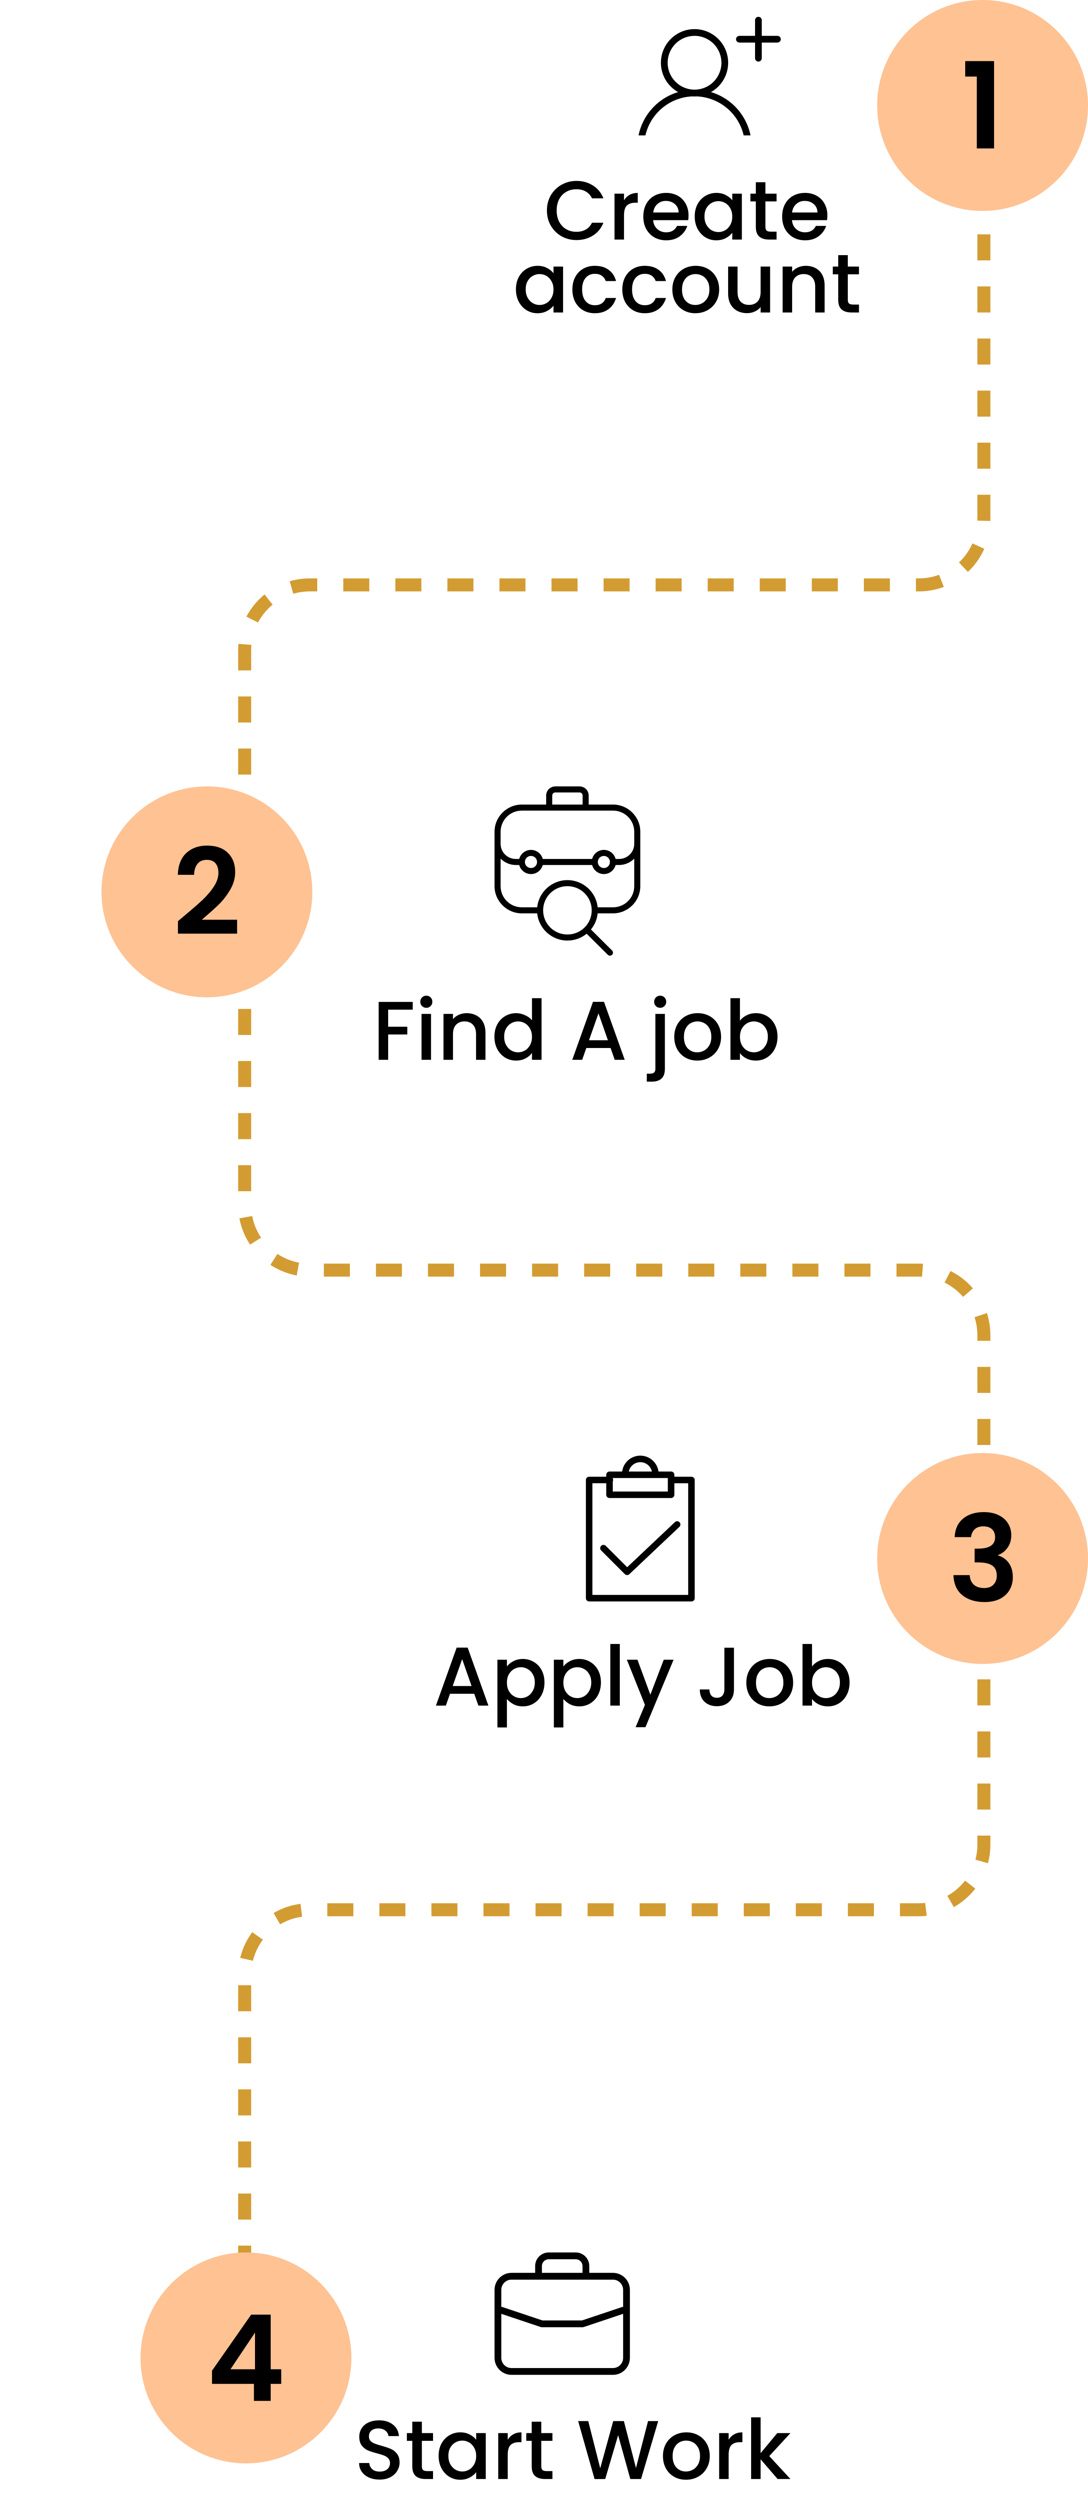 <svg width="418" height="960" viewBox="0 0 418 960" fill="none" xmlns="http://www.w3.org/2000/svg">
<path d="M378 10V199.617C378 213.424 366.807 224.617 353 224.617H119C105.193 224.617 94 235.81 94 249.617V279V462.761C94 476.568 105.193 487.761 119 487.761H353C366.807 487.761 378 498.954 378 512.761V536V654.5V708.395C378 722.202 366.807 733.395 353 733.395H119C105.193 733.395 94 744.588 94 758.395V925" stroke="#D39C32" stroke-width="5" stroke-dasharray="10 10"/>
<path d="M235.5 872.833H226.4V870.222C226.396 867.34 224.07 865.004 221.2 865H210.8C207.93 865.004 205.604 867.34 205.6 870.222V872.833H196.5C192.912 872.837 190.003 875.757 190 879.361V905.472C190.003 909.076 192.912 911.997 196.5 912H235.5C239.088 911.997 241.997 909.076 242 905.472V879.361C241.997 875.757 239.088 872.837 235.5 872.833ZM208.2 870.222C208.201 868.781 209.364 867.612 210.8 867.611H221.2C222.636 867.612 223.799 868.781 223.8 870.222V872.833H208.2V870.222ZM239.4 905.472C239.398 907.634 237.653 909.386 235.5 909.389H196.5C194.347 909.386 192.602 907.634 192.6 905.472V888.571L207.789 893.656C207.921 893.7 208.06 893.722 208.2 893.722H223.8C223.94 893.722 224.079 893.7 224.211 893.656L239.4 888.571V905.472ZM239.4 885.904C239.263 885.904 239.125 885.909 238.989 885.955L223.589 891.111H208.411L193.011 885.955C192.875 885.909 192.737 885.904 192.6 885.904V879.361C192.602 877.199 194.347 875.447 196.5 875.444H235.5C237.653 875.447 239.398 877.199 239.4 879.361V885.904Z" fill="black"/>
<path d="M145.837 952.224C144.344 952.224 143 951.968 141.805 951.456C140.611 950.923 139.672 950.176 138.989 949.216C138.307 948.256 137.965 947.136 137.965 945.856H141.869C141.955 946.816 142.328 947.605 142.989 948.224C143.672 948.843 144.621 949.152 145.837 949.152C147.096 949.152 148.077 948.853 148.781 948.256C149.485 947.637 149.837 946.848 149.837 945.888C149.837 945.141 149.613 944.533 149.165 944.064C148.739 943.595 148.195 943.232 147.533 942.976C146.893 942.72 145.997 942.443 144.845 942.144C143.395 941.76 142.211 941.376 141.293 940.992C140.397 940.587 139.629 939.968 138.989 939.136C138.349 938.304 138.029 937.195 138.029 935.808C138.029 934.528 138.349 933.408 138.989 932.448C139.629 931.488 140.525 930.752 141.677 930.24C142.829 929.728 144.163 929.472 145.677 929.472C147.832 929.472 149.592 930.016 150.957 931.104C152.344 932.171 153.112 933.643 153.261 935.52H149.229C149.165 934.709 148.781 934.016 148.077 933.44C147.373 932.864 146.445 932.576 145.293 932.576C144.248 932.576 143.395 932.843 142.733 933.376C142.072 933.909 141.741 934.677 141.741 935.68C141.741 936.363 141.944 936.928 142.349 937.376C142.776 937.803 143.309 938.144 143.949 938.4C144.589 938.656 145.464 938.933 146.573 939.232C148.045 939.637 149.24 940.043 150.157 940.448C151.096 940.853 151.885 941.483 152.525 942.336C153.187 943.168 153.517 944.288 153.517 945.696C153.517 946.827 153.208 947.893 152.589 948.896C151.992 949.899 151.107 950.709 149.933 951.328C148.781 951.925 147.416 952.224 145.837 952.224ZM162.078 937.344V947.104C162.078 947.765 162.227 948.245 162.526 948.544C162.846 948.821 163.379 948.96 164.126 948.96H166.366V952H163.486C161.843 952 160.585 951.616 159.71 950.848C158.835 950.08 158.398 948.832 158.398 947.104V937.344H156.318V934.368H158.398V929.984H162.078V934.368H166.366V937.344H162.078ZM168.512 943.104C168.512 941.333 168.875 939.765 169.6 938.4C170.347 937.035 171.349 935.979 172.608 935.232C173.888 934.464 175.296 934.08 176.832 934.08C178.219 934.08 179.424 934.357 180.448 934.912C181.493 935.445 182.325 936.117 182.944 936.928V934.368H186.624V952H182.944V949.376C182.325 950.208 181.483 950.901 180.416 951.456C179.349 952.011 178.133 952.288 176.768 952.288C175.253 952.288 173.867 951.904 172.608 951.136C171.349 950.347 170.347 949.259 169.6 947.872C168.875 946.464 168.512 944.875 168.512 943.104ZM182.944 943.168C182.944 941.952 182.688 940.896 182.176 940C181.685 939.104 181.035 938.421 180.224 937.952C179.413 937.483 178.539 937.248 177.6 937.248C176.661 937.248 175.787 937.483 174.976 937.952C174.165 938.4 173.504 939.072 172.992 939.968C172.501 940.843 172.256 941.888 172.256 943.104C172.256 944.32 172.501 945.387 172.992 946.304C173.504 947.221 174.165 947.925 174.976 948.416C175.808 948.885 176.683 949.12 177.6 949.12C178.539 949.12 179.413 948.885 180.224 948.416C181.035 947.947 181.685 947.264 182.176 946.368C182.688 945.451 182.944 944.384 182.944 943.168ZM195.064 936.928C195.597 936.032 196.301 935.339 197.176 934.848C198.072 934.336 199.128 934.08 200.344 934.08V937.856H199.416C197.986 937.856 196.898 938.219 196.152 938.944C195.426 939.669 195.064 940.928 195.064 942.72V952H191.416V934.368H195.064V936.928ZM207.953 937.344V947.104C207.953 947.765 208.102 948.245 208.401 948.544C208.721 948.821 209.254 948.96 210.001 948.96H212.241V952H209.361C207.718 952 206.46 951.616 205.585 950.848C204.71 950.08 204.273 948.832 204.273 947.104V937.344H202.193V934.368H204.273V929.984H207.953V934.368H212.241V937.344H207.953ZM252.876 929.76L246.284 952H242.156L237.484 935.168L232.524 952L228.428 952.032L222.124 929.76H225.996L230.604 947.872L235.596 929.76H239.692L244.332 947.776L248.972 929.76H252.876ZM263.532 952.288C261.868 952.288 260.364 951.915 259.02 951.168C257.676 950.4 256.62 949.333 255.852 947.968C255.084 946.581 254.7 944.981 254.7 943.168C254.7 941.376 255.095 939.787 255.884 938.4C256.674 937.013 257.751 935.947 259.116 935.2C260.482 934.453 262.007 934.08 263.692 934.08C265.378 934.08 266.903 934.453 268.268 935.2C269.634 935.947 270.711 937.013 271.5 938.4C272.29 939.787 272.684 941.376 272.684 943.168C272.684 944.96 272.279 946.549 271.468 947.936C270.658 949.323 269.548 950.4 268.14 951.168C266.754 951.915 265.218 952.288 263.532 952.288ZM263.532 949.12C264.471 949.12 265.346 948.896 266.156 948.448C266.988 948 267.66 947.328 268.172 946.432C268.684 945.536 268.94 944.448 268.94 943.168C268.94 941.888 268.695 940.811 268.204 939.936C267.714 939.04 267.063 938.368 266.252 937.92C265.442 937.472 264.567 937.248 263.628 937.248C262.69 937.248 261.815 937.472 261.004 937.92C260.215 938.368 259.586 939.04 259.116 939.936C258.647 940.811 258.412 941.888 258.412 943.168C258.412 945.067 258.892 946.539 259.852 947.584C260.834 948.608 262.06 949.12 263.532 949.12ZM279.939 936.928C280.472 936.032 281.176 935.339 282.051 934.848C282.947 934.336 284.003 934.08 285.219 934.08V937.856H284.291C282.861 937.856 281.773 938.219 281.027 938.944C280.301 939.669 279.939 940.928 279.939 942.72V952H276.291V934.368H279.939V936.928ZM295.548 943.2L303.676 952H298.748L292.22 944.416V952H288.572V928.32H292.22V942.08L298.62 934.368H303.676L295.548 943.2Z" fill="black"/>
<path d="M182.199 650.456H172.887L171.287 655H167.479L175.447 632.728H179.671L187.639 655H183.799L182.199 650.456ZM181.175 647.48L177.559 637.144L173.911 647.48H181.175ZM194.751 639.96C195.37 639.149 196.212 638.467 197.279 637.912C198.346 637.357 199.551 637.08 200.895 637.08C202.431 637.08 203.828 637.464 205.087 638.232C206.367 638.979 207.37 640.035 208.095 641.4C208.82 642.765 209.183 644.333 209.183 646.104C209.183 647.875 208.82 649.464 208.095 650.872C207.37 652.259 206.367 653.347 205.087 654.136C203.828 654.904 202.431 655.288 200.895 655.288C199.551 655.288 198.356 655.021 197.311 654.488C196.266 653.933 195.412 653.251 194.751 652.44V663.384H191.103V637.368H194.751V639.96ZM205.471 646.104C205.471 644.888 205.215 643.843 204.703 642.968C204.212 642.072 203.551 641.4 202.719 640.952C201.908 640.483 201.034 640.248 200.095 640.248C199.178 640.248 198.303 640.483 197.471 640.952C196.66 641.421 195.999 642.104 195.487 643C194.996 643.896 194.751 644.952 194.751 646.168C194.751 647.384 194.996 648.451 195.487 649.368C195.999 650.264 196.66 650.947 197.471 651.416C198.303 651.885 199.178 652.12 200.095 652.12C201.034 652.12 201.908 651.885 202.719 651.416C203.551 650.925 204.212 650.221 204.703 649.304C205.215 648.387 205.471 647.32 205.471 646.104ZM216.439 639.96C217.057 639.149 217.9 638.467 218.967 637.912C220.033 637.357 221.239 637.08 222.583 637.08C224.119 637.08 225.516 637.464 226.775 638.232C228.055 638.979 229.057 640.035 229.783 641.4C230.508 642.765 230.871 644.333 230.871 646.104C230.871 647.875 230.508 649.464 229.783 650.872C229.057 652.259 228.055 653.347 226.775 654.136C225.516 654.904 224.119 655.288 222.583 655.288C221.239 655.288 220.044 655.021 218.999 654.488C217.953 653.933 217.1 653.251 216.439 652.44V663.384H212.791V637.368H216.439V639.96ZM227.159 646.104C227.159 644.888 226.903 643.843 226.391 642.968C225.9 642.072 225.239 641.4 224.407 640.952C223.596 640.483 222.721 640.248 221.783 640.248C220.865 640.248 219.991 640.483 219.159 640.952C218.348 641.421 217.687 642.104 217.175 643C216.684 643.896 216.439 644.952 216.439 646.168C216.439 647.384 216.684 648.451 217.175 649.368C217.687 650.264 218.348 650.947 219.159 651.416C219.991 651.885 220.865 652.12 221.783 652.12C222.721 652.12 223.596 651.885 224.407 651.416C225.239 650.925 225.9 650.221 226.391 649.304C226.903 648.387 227.159 647.32 227.159 646.104ZM238.126 631.32V655H234.478V631.32H238.126ZM258.788 637.368L247.972 663.288H244.196L247.78 654.712L240.836 637.368H244.9L249.86 650.808L255.012 637.368H258.788ZM281.981 632.76V648.792C281.981 650.776 281.373 652.344 280.157 653.496C278.962 654.648 277.384 655.224 275.421 655.224C273.458 655.224 271.869 654.648 270.653 653.496C269.458 652.344 268.861 650.776 268.861 648.792H272.541C272.562 649.773 272.808 650.552 273.277 651.128C273.768 651.704 274.482 651.992 275.421 651.992C276.36 651.992 277.074 651.704 277.565 651.128C278.056 650.531 278.301 649.752 278.301 648.792V632.76H281.981ZM295.564 655.288C293.9 655.288 292.396 654.915 291.052 654.168C289.708 653.4 288.652 652.333 287.884 650.968C287.116 649.581 286.732 647.981 286.732 646.168C286.732 644.376 287.126 642.787 287.916 641.4C288.705 640.013 289.782 638.947 291.148 638.2C292.513 637.453 294.038 637.08 295.724 637.08C297.409 637.08 298.934 637.453 300.3 638.2C301.665 638.947 302.742 640.013 303.532 641.4C304.321 642.787 304.716 644.376 304.716 646.168C304.716 647.96 304.31 649.549 303.5 650.936C302.689 652.323 301.58 653.4 300.172 654.168C298.785 654.915 297.249 655.288 295.564 655.288ZM295.564 652.12C296.502 652.12 297.377 651.896 298.188 651.448C299.02 651 299.692 650.328 300.204 649.432C300.716 648.536 300.972 647.448 300.972 646.168C300.972 644.888 300.726 643.811 300.236 642.936C299.745 642.04 299.094 641.368 298.284 640.92C297.473 640.472 296.598 640.248 295.66 640.248C294.721 640.248 293.846 640.472 293.036 640.92C292.246 641.368 291.617 642.04 291.148 642.936C290.678 643.811 290.444 644.888 290.444 646.168C290.444 648.067 290.924 649.539 291.884 650.584C292.865 651.608 294.092 652.12 295.564 652.12ZM311.97 639.992C312.589 639.139 313.431 638.445 314.498 637.912C315.586 637.357 316.791 637.08 318.114 637.08C319.671 637.08 321.079 637.453 322.338 638.2C323.597 638.947 324.589 640.013 325.314 641.4C326.039 642.765 326.402 644.333 326.402 646.104C326.402 647.875 326.039 649.464 325.314 650.872C324.589 652.259 323.586 653.347 322.306 654.136C321.047 654.904 319.65 655.288 318.114 655.288C316.749 655.288 315.533 655.021 314.466 654.488C313.421 653.955 312.589 653.272 311.97 652.44V655H308.322V631.32H311.97V639.992ZM322.69 646.104C322.69 644.888 322.434 643.843 321.922 642.968C321.431 642.072 320.77 641.4 319.938 640.952C319.127 640.483 318.253 640.248 317.314 640.248C316.397 640.248 315.522 640.483 314.69 640.952C313.879 641.421 313.218 642.104 312.706 643C312.215 643.896 311.97 644.952 311.97 646.168C311.97 647.384 312.215 648.451 312.706 649.368C313.218 650.264 313.879 650.947 314.69 651.416C315.522 651.885 316.397 652.12 317.314 652.12C318.253 652.12 319.127 651.885 319.938 651.416C320.77 650.925 321.431 650.221 321.922 649.304C322.434 648.387 322.69 647.32 322.69 646.104Z" fill="black"/>
<path d="M265.652 615H226.347C225.656 615 225.096 614.44 225.096 613.749V568.345C225.096 567.654 225.656 567.094 226.347 567.094H234.31C235.001 567.094 235.561 567.654 235.561 568.345C235.561 569.036 235.001 569.596 234.31 569.596H227.599V612.489H264.392V569.605H257.97C257.279 569.605 256.719 569.045 256.719 568.354C256.719 567.662 257.279 567.103 257.97 567.103H265.652C266.344 567.103 266.904 567.662 266.904 568.354V613.749C266.904 614.44 266.344 615 265.652 615Z" fill="black"/>
<path d="M257.83 575.284H234.17C233.479 575.284 232.919 574.724 232.919 574.033V566.35C232.919 565.659 233.479 565.099 234.17 565.099H257.83C258.521 565.099 259.081 565.659 259.081 566.35V574.033C259.081 574.724 258.521 575.284 257.83 575.284ZM235.421 572.781H256.57V567.601H235.421V572.781Z" fill="black"/>
<path d="M251.801 567.304C251.11 567.304 250.55 566.744 250.55 566.053C250.55 563.55 248.511 561.511 246.009 561.511C243.506 561.511 241.468 563.55 241.468 566.053C241.468 566.744 240.908 567.304 240.216 567.304C239.525 567.304 238.965 566.744 238.965 566.053C238.947 562.159 242.115 559 246 559C249.885 559 253.053 562.159 253.053 566.053C253.053 566.744 252.493 567.304 251.801 567.304Z" fill="black"/>
<path d="M240.925 604.868C240.601 604.868 240.286 604.745 240.041 604.5L230.959 595.418C230.469 594.928 230.469 594.131 230.959 593.641C231.449 593.151 232.245 593.151 232.735 593.641L240.951 601.858L259.291 584.533C259.799 584.06 260.586 584.078 261.068 584.585C261.54 585.093 261.523 585.88 261.015 586.361L241.791 604.526C241.546 604.754 241.24 604.868 240.925 604.868Z" fill="black"/>
<circle cx="94.5" cy="905.5" r="40.5" fill="#FFC293"/>
<path d="M81.456 915.468V910.408L96.498 888.88H103.996V909.856H108.044V915.468H103.996V922H97.556V915.468H81.456ZM97.97 895.78L88.54 909.856H97.97V895.78Z" fill="black"/>
<path d="M158.566 384.76V387.736H149.126V394.296H156.486V397.272H149.126V407H145.478V384.76H158.566ZM163.803 387.032C163.142 387.032 162.587 386.808 162.139 386.36C161.691 385.912 161.467 385.357 161.467 384.696C161.467 384.035 161.691 383.48 162.139 383.032C162.587 382.584 163.142 382.36 163.803 382.36C164.443 382.36 164.987 382.584 165.435 383.032C165.883 383.48 166.107 384.035 166.107 384.696C166.107 385.357 165.883 385.912 165.435 386.36C164.987 386.808 164.443 387.032 163.803 387.032ZM165.595 389.368V407H161.947V389.368H165.595ZM179.28 389.08C180.667 389.08 181.904 389.368 182.992 389.944C184.102 390.52 184.966 391.373 185.584 392.504C186.203 393.635 186.512 395 186.512 396.6V407H182.896V397.144C182.896 395.565 182.502 394.36 181.712 393.528C180.923 392.675 179.846 392.248 178.48 392.248C177.115 392.248 176.027 392.675 175.216 393.528C174.427 394.36 174.032 395.565 174.032 397.144V407H170.384V389.368H174.032V391.384C174.63 390.659 175.387 390.093 176.304 389.688C177.243 389.283 178.235 389.08 179.28 389.08ZM189.95 398.104C189.95 396.333 190.312 394.765 191.038 393.4C191.784 392.035 192.787 390.979 194.046 390.232C195.326 389.464 196.744 389.08 198.302 389.08C199.454 389.08 200.584 389.336 201.694 389.848C202.824 390.339 203.72 391 204.382 391.832V383.32H208.062V407H204.382V404.344C203.784 405.197 202.952 405.901 201.886 406.456C200.84 407.011 199.635 407.288 198.27 407.288C196.734 407.288 195.326 406.904 194.046 406.136C192.787 405.347 191.784 404.259 191.038 402.872C190.312 401.464 189.95 399.875 189.95 398.104ZM204.382 398.168C204.382 396.952 204.126 395.896 203.614 395C203.123 394.104 202.472 393.421 201.662 392.952C200.851 392.483 199.976 392.248 199.038 392.248C198.099 392.248 197.224 392.483 196.414 392.952C195.603 393.4 194.942 394.072 194.43 394.968C193.939 395.843 193.694 396.888 193.694 398.104C193.694 399.32 193.939 400.387 194.43 401.304C194.942 402.221 195.603 402.925 196.414 403.416C197.246 403.885 198.12 404.12 199.038 404.12C199.976 404.12 200.851 403.885 201.662 403.416C202.472 402.947 203.123 402.264 203.614 401.368C204.126 400.451 204.382 399.384 204.382 398.168ZM234.574 402.456H225.262L223.662 407H219.854L227.822 384.728H232.046L240.014 407H236.174L234.574 402.456ZM233.55 399.48L229.934 389.144L226.286 399.48H233.55ZM253.647 387.032C252.985 387.032 252.431 386.808 251.983 386.36C251.535 385.912 251.311 385.357 251.311 384.696C251.311 384.035 251.535 383.48 251.983 383.032C252.431 382.584 252.985 382.36 253.647 382.36C254.287 382.36 254.831 382.584 255.279 383.032C255.727 383.48 255.951 384.035 255.951 384.696C255.951 385.357 255.727 385.912 255.279 386.36C254.831 386.808 254.287 387.032 253.647 387.032ZM255.439 410.456C255.439 412.184 255.001 413.432 254.127 414.2C253.273 414.989 252.025 415.384 250.383 415.384H248.495V412.312H249.743C250.489 412.312 251.012 412.163 251.311 411.864C251.631 411.587 251.791 411.117 251.791 410.456V389.368H255.439V410.456ZM267.876 407.288C266.212 407.288 264.708 406.915 263.364 406.168C262.02 405.4 260.964 404.333 260.196 402.968C259.428 401.581 259.044 399.981 259.044 398.168C259.044 396.376 259.439 394.787 260.228 393.4C261.018 392.013 262.095 390.947 263.46 390.2C264.826 389.453 266.351 389.08 268.036 389.08C269.722 389.08 271.247 389.453 272.612 390.2C273.978 390.947 275.055 392.013 275.844 393.4C276.634 394.787 277.028 396.376 277.028 398.168C277.028 399.96 276.623 401.549 275.812 402.936C275.002 404.323 273.892 405.4 272.484 406.168C271.098 406.915 269.562 407.288 267.876 407.288ZM267.876 404.12C268.815 404.12 269.69 403.896 270.5 403.448C271.332 403 272.004 402.328 272.516 401.432C273.028 400.536 273.284 399.448 273.284 398.168C273.284 396.888 273.039 395.811 272.548 394.936C272.058 394.04 271.407 393.368 270.596 392.92C269.786 392.472 268.911 392.248 267.972 392.248C267.034 392.248 266.159 392.472 265.348 392.92C264.559 393.368 263.93 394.04 263.46 394.936C262.991 395.811 262.756 396.888 262.756 398.168C262.756 400.067 263.236 401.539 264.196 402.584C265.178 403.608 266.404 404.12 267.876 404.12ZM284.282 391.992C284.901 391.139 285.744 390.445 286.81 389.912C287.898 389.357 289.104 389.08 290.426 389.08C291.984 389.08 293.392 389.453 294.65 390.2C295.909 390.947 296.901 392.013 297.626 393.4C298.352 394.765 298.714 396.333 298.714 398.104C298.714 399.875 298.352 401.464 297.626 402.872C296.901 404.259 295.898 405.347 294.618 406.136C293.36 406.904 291.962 407.288 290.426 407.288C289.061 407.288 287.845 407.021 286.778 406.488C285.733 405.955 284.901 405.272 284.282 404.44V407H280.634V383.32H284.282V391.992ZM295.002 398.104C295.002 396.888 294.746 395.843 294.234 394.968C293.744 394.072 293.082 393.4 292.25 392.952C291.44 392.483 290.565 392.248 289.626 392.248C288.709 392.248 287.834 392.483 287.002 392.952C286.192 393.421 285.53 394.104 285.018 395C284.528 395.896 284.282 396.952 284.282 398.168C284.282 399.384 284.528 400.451 285.018 401.368C285.53 402.264 286.192 402.947 287.002 403.416C287.834 403.885 288.709 404.12 289.626 404.12C290.565 404.12 291.44 403.885 292.25 403.416C293.082 402.925 293.744 402.221 294.234 401.304C294.746 400.387 295.002 399.32 295.002 398.104Z" fill="black"/>
<g clip-path="url(#clip0_439_982)">
<path d="M218 340.308C223.171 340.308 227.333 344.455 227.333 349.593C227.333 354.737 223.171 358.872 218 358.872C212.829 358.872 208.667 354.737 208.667 349.593C208.667 344.455 212.829 340.308 218 340.308ZM192.333 329.729C193.822 331.241 195.888 332.183 198.167 332.183H199.48C200.002 334.178 201.836 335.665 204 335.665C206.158 335.665 207.992 334.178 208.514 332.183H227.486C228.008 334.178 229.844 335.665 232.006 335.665C234.164 335.665 235.993 334.178 236.514 332.183H237.833C240.112 332.183 242.178 331.247 243.667 329.735V340.308C243.667 344.811 240.027 348.433 235.5 348.433H229.612C229.023 342.581 224.034 337.987 218 337.987C211.966 337.987 206.984 342.581 206.388 348.433H200.5C195.973 348.433 192.333 344.811 192.333 340.308V329.729ZM232.006 328.701C233.307 328.701 234.327 329.723 234.327 331.023C234.327 332.316 233.307 333.344 232.006 333.344C230.7 333.344 229.673 332.316 229.673 331.023C229.673 329.723 230.7 328.701 232.006 328.701ZM204 328.701C205.3 328.701 206.333 329.723 206.333 331.023C206.333 332.316 205.3 333.344 204 333.344C202.693 333.344 201.66 332.316 201.66 331.023C201.66 329.723 202.693 328.701 204 328.701ZM200.5 311.291H235.5C240.027 311.291 243.667 314.913 243.667 319.41V324.053C243.667 327.275 241.066 329.862 237.833 329.862H236.514C235.998 327.867 234.168 326.38 232.006 326.38C229.844 326.38 228.008 327.867 227.486 329.862H208.514C207.998 327.867 206.164 326.38 204 326.38C201.836 326.38 199.996 327.867 199.48 329.862H198.167C194.934 329.862 192.333 327.275 192.333 324.053V319.41C192.333 314.913 195.973 311.291 200.5 311.291ZM213.333 304.321H222.667C223.329 304.321 223.833 304.835 223.833 305.488V308.97H212.173V305.488C212.173 304.835 212.677 304.321 213.333 304.321ZM213.333 302C211.414 302 209.833 303.578 209.833 305.488V308.97H200.5C194.715 308.97 190 313.655 190 319.41V340.308C190 346.063 194.715 350.754 200.5 350.754H206.388C206.977 356.611 211.966 361.2 218 361.2C220.795 361.2 223.365 360.214 225.383 358.577L233.514 366.666C233.969 367.113 234.705 367.113 235.155 366.666C235.617 366.212 235.617 365.474 235.155 365.021L227.03 356.932C228.446 355.215 229.382 353.088 229.612 350.754H235.5C241.285 350.754 246 346.063 246 340.308V319.41C246 313.655 241.285 308.97 235.5 308.97H226.167V305.488C226.167 303.578 224.586 302 222.667 302H213.333Z" fill="black"/>
</g>
<path d="M210.122 80.832C210.122 78.656 210.623 76.704 211.626 74.976C212.65 73.248 214.026 71.904 215.754 70.944C217.503 69.963 219.412 69.472 221.482 69.472C223.85 69.472 225.951 70.059 227.786 71.232C229.642 72.384 230.986 74.027 231.818 76.16H227.434C226.858 74.987 226.058 74.112 225.034 73.536C224.01 72.96 222.826 72.672 221.482 72.672C220.01 72.672 218.698 73.003 217.546 73.664C216.394 74.325 215.487 75.275 214.826 76.512C214.186 77.749 213.866 79.189 213.866 80.832C213.866 82.475 214.186 83.915 214.826 85.152C215.487 86.389 216.394 87.349 217.546 88.032C218.698 88.693 220.01 89.024 221.482 89.024C222.826 89.024 224.01 88.736 225.034 88.16C226.058 87.584 226.858 86.709 227.434 85.536H231.818C230.986 87.669 229.642 89.312 227.786 90.464C225.951 91.616 223.85 92.192 221.482 92.192C219.391 92.192 217.482 91.712 215.754 90.752C214.026 89.771 212.65 88.416 211.626 86.688C210.623 84.96 210.122 83.008 210.122 80.832ZM239.736 76.928C240.269 76.032 240.973 75.339 241.848 74.848C242.744 74.336 243.8 74.08 245.016 74.08V77.856H244.088C242.658 77.856 241.57 78.219 240.824 78.944C240.098 79.669 239.736 80.928 239.736 82.72V92H236.088V74.368H239.736V76.928ZM264.529 82.752C264.529 83.413 264.486 84.011 264.401 84.544H250.929C251.035 85.952 251.558 87.083 252.497 87.936C253.435 88.789 254.587 89.216 255.953 89.216C257.915 89.216 259.302 88.395 260.113 86.752H264.049C263.515 88.373 262.545 89.707 261.137 90.752C259.75 91.776 258.022 92.288 255.953 92.288C254.267 92.288 252.753 91.915 251.409 91.168C250.086 90.4 249.041 89.333 248.273 87.968C247.526 86.581 247.153 84.981 247.153 83.168C247.153 81.355 247.515 79.765 248.241 78.4C248.987 77.013 250.022 75.947 251.345 75.2C252.689 74.453 254.225 74.08 255.953 74.08C257.617 74.08 259.099 74.443 260.401 75.168C261.702 75.893 262.715 76.917 263.441 78.24C264.166 79.541 264.529 81.045 264.529 82.752ZM260.721 81.6C260.699 80.256 260.219 79.179 259.281 78.368C258.342 77.557 257.179 77.152 255.793 77.152C254.534 77.152 253.457 77.557 252.561 78.368C251.665 79.157 251.131 80.235 250.961 81.6H260.721ZM266.903 83.104C266.903 81.333 267.265 79.765 267.991 78.4C268.737 77.035 269.74 75.979 270.999 75.232C272.279 74.464 273.687 74.08 275.223 74.08C276.609 74.08 277.815 74.357 278.839 74.912C279.884 75.445 280.716 76.117 281.335 76.928V74.368H285.015V92H281.335V89.376C280.716 90.208 279.873 90.901 278.807 91.456C277.74 92.011 276.524 92.288 275.159 92.288C273.644 92.288 272.257 91.904 270.999 91.136C269.74 90.347 268.737 89.259 267.991 87.872C267.265 86.464 266.903 84.875 266.903 83.104ZM281.335 83.168C281.335 81.952 281.079 80.896 280.567 80C280.076 79.104 279.425 78.421 278.615 77.952C277.804 77.483 276.929 77.248 275.991 77.248C275.052 77.248 274.177 77.483 273.367 77.952C272.556 78.4 271.895 79.072 271.383 79.968C270.892 80.843 270.647 81.888 270.647 83.104C270.647 84.32 270.892 85.387 271.383 86.304C271.895 87.221 272.556 87.925 273.367 88.416C274.199 88.885 275.073 89.12 275.991 89.12C276.929 89.12 277.804 88.885 278.615 88.416C279.425 87.947 280.076 87.264 280.567 86.368C281.079 85.451 281.335 84.384 281.335 83.168ZM294.062 77.344V87.104C294.062 87.765 294.212 88.245 294.51 88.544C294.83 88.821 295.364 88.96 296.11 88.96H298.35V92H295.47C293.828 92 292.569 91.616 291.694 90.848C290.82 90.08 290.382 88.832 290.382 87.104V77.344H288.302V74.368H290.382V69.984H294.062V74.368H298.35V77.344H294.062ZM317.873 82.752C317.873 83.413 317.83 84.011 317.745 84.544H304.273C304.379 85.952 304.902 87.083 305.841 87.936C306.779 88.789 307.931 89.216 309.297 89.216C311.259 89.216 312.646 88.395 313.457 86.752H317.392C316.859 88.373 315.889 89.707 314.481 90.752C313.094 91.776 311.366 92.288 309.297 92.288C307.611 92.288 306.097 91.915 304.753 91.168C303.43 90.4 302.385 89.333 301.617 87.968C300.87 86.581 300.497 84.981 300.497 83.168C300.497 81.355 300.859 79.765 301.585 78.4C302.331 77.013 303.366 75.947 304.689 75.2C306.033 74.453 307.569 74.08 309.297 74.08C310.961 74.08 312.443 74.443 313.745 75.168C315.046 75.893 316.059 76.917 316.785 78.24C317.51 79.541 317.873 81.045 317.873 82.752ZM314.065 81.6C314.043 80.256 313.563 79.179 312.625 78.368C311.686 77.557 310.523 77.152 309.137 77.152C307.878 77.152 306.801 77.557 305.905 78.368C305.009 79.157 304.475 80.235 304.305 81.6H314.065ZM198.215 111.104C198.215 109.333 198.578 107.765 199.303 106.4C200.05 105.035 201.053 103.979 202.311 103.232C203.591 102.464 204.999 102.08 206.535 102.08C207.922 102.08 209.127 102.357 210.151 102.912C211.197 103.445 212.029 104.117 212.647 104.928V102.368H216.327V120H212.647V117.376C212.029 118.208 211.186 118.901 210.119 119.456C209.053 120.011 207.837 120.288 206.471 120.288C204.957 120.288 203.57 119.904 202.311 119.136C201.053 118.347 200.05 117.259 199.303 115.872C198.578 114.464 198.215 112.875 198.215 111.104ZM212.647 111.168C212.647 109.952 212.391 108.896 211.879 108C211.389 107.104 210.738 106.421 209.927 105.952C209.117 105.483 208.242 105.248 207.303 105.248C206.365 105.248 205.49 105.483 204.679 105.952C203.869 106.4 203.207 107.072 202.695 107.968C202.205 108.843 201.959 109.888 201.959 111.104C201.959 112.32 202.205 113.387 202.695 114.304C203.207 115.221 203.869 115.925 204.679 116.416C205.511 116.885 206.386 117.12 207.303 117.12C208.242 117.12 209.117 116.885 209.927 116.416C210.738 115.947 211.389 115.264 211.879 114.368C212.391 113.451 212.647 112.384 212.647 111.168ZM219.903 111.168C219.903 109.355 220.265 107.765 220.991 106.4C221.737 105.013 222.761 103.947 224.063 103.2C225.364 102.453 226.857 102.08 228.543 102.08C230.676 102.08 232.436 102.592 233.823 103.616C235.231 104.619 236.18 106.059 236.671 107.936H232.735C232.415 107.061 231.903 106.379 231.199 105.888C230.495 105.397 229.609 105.152 228.543 105.152C227.049 105.152 225.855 105.685 224.959 106.752C224.084 107.797 223.647 109.269 223.647 111.168C223.647 113.067 224.084 114.549 224.959 115.616C225.855 116.683 227.049 117.216 228.543 117.216C230.655 117.216 232.052 116.288 232.735 114.432H236.671C236.159 116.224 235.199 117.653 233.791 118.72C232.383 119.765 230.633 120.288 228.543 120.288C226.857 120.288 225.364 119.915 224.063 119.168C222.761 118.4 221.737 117.333 220.991 115.968C220.265 114.581 219.903 112.981 219.903 111.168ZM239.09 111.168C239.09 109.355 239.453 107.765 240.178 106.4C240.925 105.013 241.949 103.947 243.25 103.2C244.552 102.453 246.045 102.08 247.73 102.08C249.864 102.08 251.624 102.592 253.01 103.616C254.418 104.619 255.368 106.059 255.858 107.936H251.922C251.602 107.061 251.09 106.379 250.386 105.888C249.682 105.397 248.797 105.152 247.73 105.152C246.237 105.152 245.042 105.685 244.146 106.752C243.272 107.797 242.834 109.269 242.834 111.168C242.834 113.067 243.272 114.549 244.146 115.616C245.042 116.683 246.237 117.216 247.73 117.216C249.842 117.216 251.24 116.288 251.922 114.432H255.858C255.346 116.224 254.386 117.653 252.978 118.72C251.57 119.765 249.821 120.288 247.73 120.288C246.045 120.288 244.552 119.915 243.25 119.168C241.949 118.4 240.925 117.333 240.178 115.968C239.453 114.581 239.09 112.981 239.09 111.168ZM267.142 120.288C265.478 120.288 263.974 119.915 262.63 119.168C261.286 118.4 260.23 117.333 259.462 115.968C258.694 114.581 258.31 112.981 258.31 111.168C258.31 109.376 258.704 107.787 259.494 106.4C260.283 105.013 261.36 103.947 262.726 103.2C264.091 102.453 265.616 102.08 267.302 102.08C268.987 102.08 270.512 102.453 271.878 103.2C273.243 103.947 274.32 105.013 275.11 106.4C275.899 107.787 276.294 109.376 276.294 111.168C276.294 112.96 275.888 114.549 275.078 115.936C274.267 117.323 273.158 118.4 271.75 119.168C270.363 119.915 268.827 120.288 267.142 120.288ZM267.142 117.12C268.08 117.12 268.955 116.896 269.766 116.448C270.598 116 271.27 115.328 271.782 114.432C272.294 113.536 272.55 112.448 272.55 111.168C272.55 109.888 272.304 108.811 271.814 107.936C271.323 107.04 270.672 106.368 269.862 105.92C269.051 105.472 268.176 105.248 267.238 105.248C266.299 105.248 265.424 105.472 264.614 105.92C263.824 106.368 263.195 107.04 262.726 107.936C262.256 108.811 262.022 109.888 262.022 111.168C262.022 113.067 262.502 114.539 263.462 115.584C264.443 116.608 265.67 117.12 267.142 117.12ZM295.868 102.368V120H292.22V117.92C291.644 118.645 290.887 119.221 289.948 119.648C289.031 120.053 288.049 120.256 287.004 120.256C285.617 120.256 284.369 119.968 283.26 119.392C282.172 118.816 281.308 117.963 280.668 116.832C280.049 115.701 279.74 114.336 279.74 112.736V102.368H283.356V112.192C283.356 113.771 283.751 114.987 284.54 115.84C285.329 116.672 286.407 117.088 287.772 117.088C289.137 117.088 290.215 116.672 291.004 115.84C291.815 114.987 292.22 113.771 292.22 112.192V102.368H295.868ZM309.577 102.08C310.964 102.08 312.201 102.368 313.289 102.944C314.399 103.52 315.263 104.373 315.881 105.504C316.5 106.635 316.809 108 316.809 109.6V120H313.193V110.144C313.193 108.565 312.799 107.36 312.009 106.528C311.22 105.675 310.143 105.248 308.777 105.248C307.412 105.248 306.324 105.675 305.513 106.528C304.724 107.36 304.329 108.565 304.329 110.144V120H300.681V102.368H304.329V104.384C304.927 103.659 305.684 103.093 306.601 102.688C307.54 102.283 308.532 102.08 309.577 102.08ZM325.719 105.344V115.104C325.719 115.765 325.868 116.245 326.167 116.544C326.487 116.821 327.02 116.96 327.767 116.96H330.007V120H327.127C325.484 120 324.225 119.616 323.351 118.848C322.476 118.08 322.039 116.832 322.039 115.104V105.344H319.959V102.368H322.039V97.984H325.719V102.368H330.007V105.344H325.719Z" fill="black"/>
<g clip-path="url(#clip1_439_982)">
<g clip-path="url(#clip2_439_982)">
<path fill-rule="evenodd" clip-rule="evenodd" d="M266.833 13.764C265.476 13.764 264.132 14.031 262.879 14.551C261.625 15.07 260.486 15.831 259.526 16.791C258.567 17.75 257.806 18.889 257.286 20.143C256.767 21.397 256.5 22.74 256.5 24.097C256.5 25.454 256.767 26.798 257.286 28.052C257.806 29.305 258.567 30.445 259.526 31.404C260.486 32.364 261.625 33.125 262.879 33.644C264.132 34.163 265.476 34.431 266.833 34.431C269.574 34.431 272.202 33.342 274.14 31.404C276.078 29.466 277.167 26.838 277.167 24.097C277.167 21.357 276.078 18.728 274.14 16.791C272.202 14.853 269.574 13.764 266.833 13.764ZM253.917 24.097C253.917 20.672 255.277 17.386 257.7 14.964C260.122 12.541 263.407 11.181 266.833 11.181C270.259 11.181 273.544 12.541 275.967 14.964C278.389 17.386 279.75 20.672 279.75 24.097C279.75 27.523 278.389 30.808 275.967 33.231C273.544 35.653 270.259 37.014 266.833 37.014C263.407 37.014 260.122 35.653 257.7 33.231C255.277 30.808 253.917 27.523 253.917 24.097Z" fill="black"/>
<path fill-rule="evenodd" clip-rule="evenodd" d="M247.5 55.097H251.333C251.676 55.097 252.004 55.233 252.247 55.476C252.489 55.718 252.625 56.047 252.625 56.389C252.625 56.732 252.489 57.06 252.247 57.302C252.004 57.545 251.676 57.681 251.333 57.681H246.167C245.824 57.681 245.496 57.545 245.253 57.302C245.011 57.06 244.875 56.732 244.875 56.389C244.875 50.565 247.188 44.98 251.306 40.862C255.424 36.744 261.01 34.431 266.833 34.431C272.657 34.431 278.242 36.744 282.36 40.862C286.478 44.98 288.792 50.565 288.792 56.389C288.792 56.732 288.656 57.06 288.413 57.302C288.171 57.545 287.843 57.681 287.5 57.681H259.083C258.741 57.681 258.412 57.545 258.17 57.302C257.928 57.06 257.792 56.732 257.792 56.389C257.792 56.047 257.928 55.718 258.17 55.476C258.412 55.233 258.741 55.097 259.083 55.097H286.167C285.846 50.188 283.669 45.585 280.079 42.222C276.488 38.859 271.753 36.987 266.833 36.987C261.914 36.987 257.178 38.859 253.588 42.222C249.997 45.585 247.821 50.188 247.5 55.097ZM282.778 15.056C282.778 15.398 282.914 15.727 283.156 15.969C283.398 16.211 283.727 16.347 284.069 16.347H298.681C299.023 16.347 299.352 16.211 299.594 15.969C299.836 15.727 299.972 15.398 299.972 15.056C299.972 14.713 299.836 14.385 299.594 14.142C299.352 13.9 299.023 13.764 298.681 13.764H284.069C283.727 13.764 283.398 13.9 283.156 14.142C282.914 14.385 282.778 14.713 282.778 15.056Z" fill="black"/>
<path fill-rule="evenodd" clip-rule="evenodd" d="M291.375 23.656C291.033 23.656 290.704 23.52 290.462 23.277C290.22 23.035 290.083 22.706 290.083 22.364V7.75C290.083 7.407 290.22 7.079 290.462 6.837C290.704 6.594 291.033 6.458 291.375 6.458C291.718 6.458 292.046 6.594 292.289 6.837C292.531 7.079 292.667 7.407 292.667 7.75V22.364C292.667 22.706 292.531 23.035 292.289 23.277C292.046 23.52 291.718 23.656 291.375 23.656Z" fill="black"/>
</g>
</g>
<circle cx="377.5" cy="40.5" r="40.5" fill="#FFC293"/>
<path d="M370.823 29.4V23.466H381.909V57H375.285V29.4H370.823Z" fill="black"/>
<circle cx="377.5" cy="598.5" r="40.5" fill="#FFC293"/>
<path d="M366.761 590.298C366.915 587.231 367.988 584.87 369.981 583.214C372.005 581.527 374.658 580.684 377.939 580.684C380.178 580.684 382.095 581.083 383.689 581.88C385.284 582.647 386.48 583.705 387.277 585.054C388.105 586.373 388.519 587.875 388.519 589.562C388.519 591.494 388.013 593.135 387.001 594.484C386.02 595.803 384.839 596.692 383.459 597.152V597.336C385.238 597.888 386.618 598.869 387.599 600.28C388.611 601.691 389.117 603.5 389.117 605.708C389.117 607.548 388.688 609.189 387.829 610.63C387.001 612.071 385.759 613.206 384.103 614.034C382.478 614.831 380.515 615.23 378.215 615.23C374.75 615.23 371.929 614.356 369.751 612.608C367.574 610.86 366.424 608.284 366.301 604.88H372.557C372.619 606.383 373.125 607.594 374.075 608.514C375.057 609.403 376.391 609.848 378.077 609.848C379.641 609.848 380.837 609.419 381.665 608.56C382.524 607.671 382.953 606.536 382.953 605.156C382.953 603.316 382.371 601.997 381.205 601.2C380.04 600.403 378.231 600.004 375.777 600.004H374.443V594.714H375.777C380.132 594.714 382.309 593.257 382.309 590.344C382.309 589.025 381.911 587.998 381.113 587.262C380.347 586.526 379.227 586.158 377.755 586.158C376.314 586.158 375.195 586.557 374.397 587.354C373.631 588.121 373.186 589.102 373.063 590.298H366.761Z" fill="black"/>
<circle cx="79.5" cy="342.5" r="40.5" fill="#FFC293"/>
<path d="M70.755 351.732C73.699 349.279 76.045 347.239 77.793 345.614C79.541 343.958 80.998 342.241 82.163 340.462C83.328 338.683 83.911 336.935 83.911 335.218C83.911 333.654 83.543 332.427 82.807 331.538C82.071 330.649 80.936 330.204 79.403 330.204C77.87 330.204 76.689 330.725 75.861 331.768C75.033 332.78 74.604 334.175 74.573 335.954H68.317C68.44 332.274 69.528 329.483 71.583 327.582C73.668 325.681 76.306 324.73 79.495 324.73C82.991 324.73 85.674 325.665 87.545 327.536C89.416 329.376 90.351 331.814 90.351 334.85C90.351 337.242 89.707 339.527 88.419 341.704C87.131 343.881 85.659 345.783 84.003 347.408C82.347 349.003 80.185 350.935 77.517 353.204H91.087V358.54H68.363V353.756L70.755 351.732Z" fill="black"/>
<defs>
<clipPath id="clip0_439_982">
<rect width="56" height="65" fill="white" transform="translate(190 302)"/>
</clipPath>
<clipPath id="clip1_439_982">
<rect width="89" height="89" fill="white" transform="translate(227)"/>
</clipPath>
<clipPath id="clip2_439_982">
<rect width="62" height="62" fill="white" transform="translate(241 -10)"/>
</clipPath>
</defs>
</svg>
